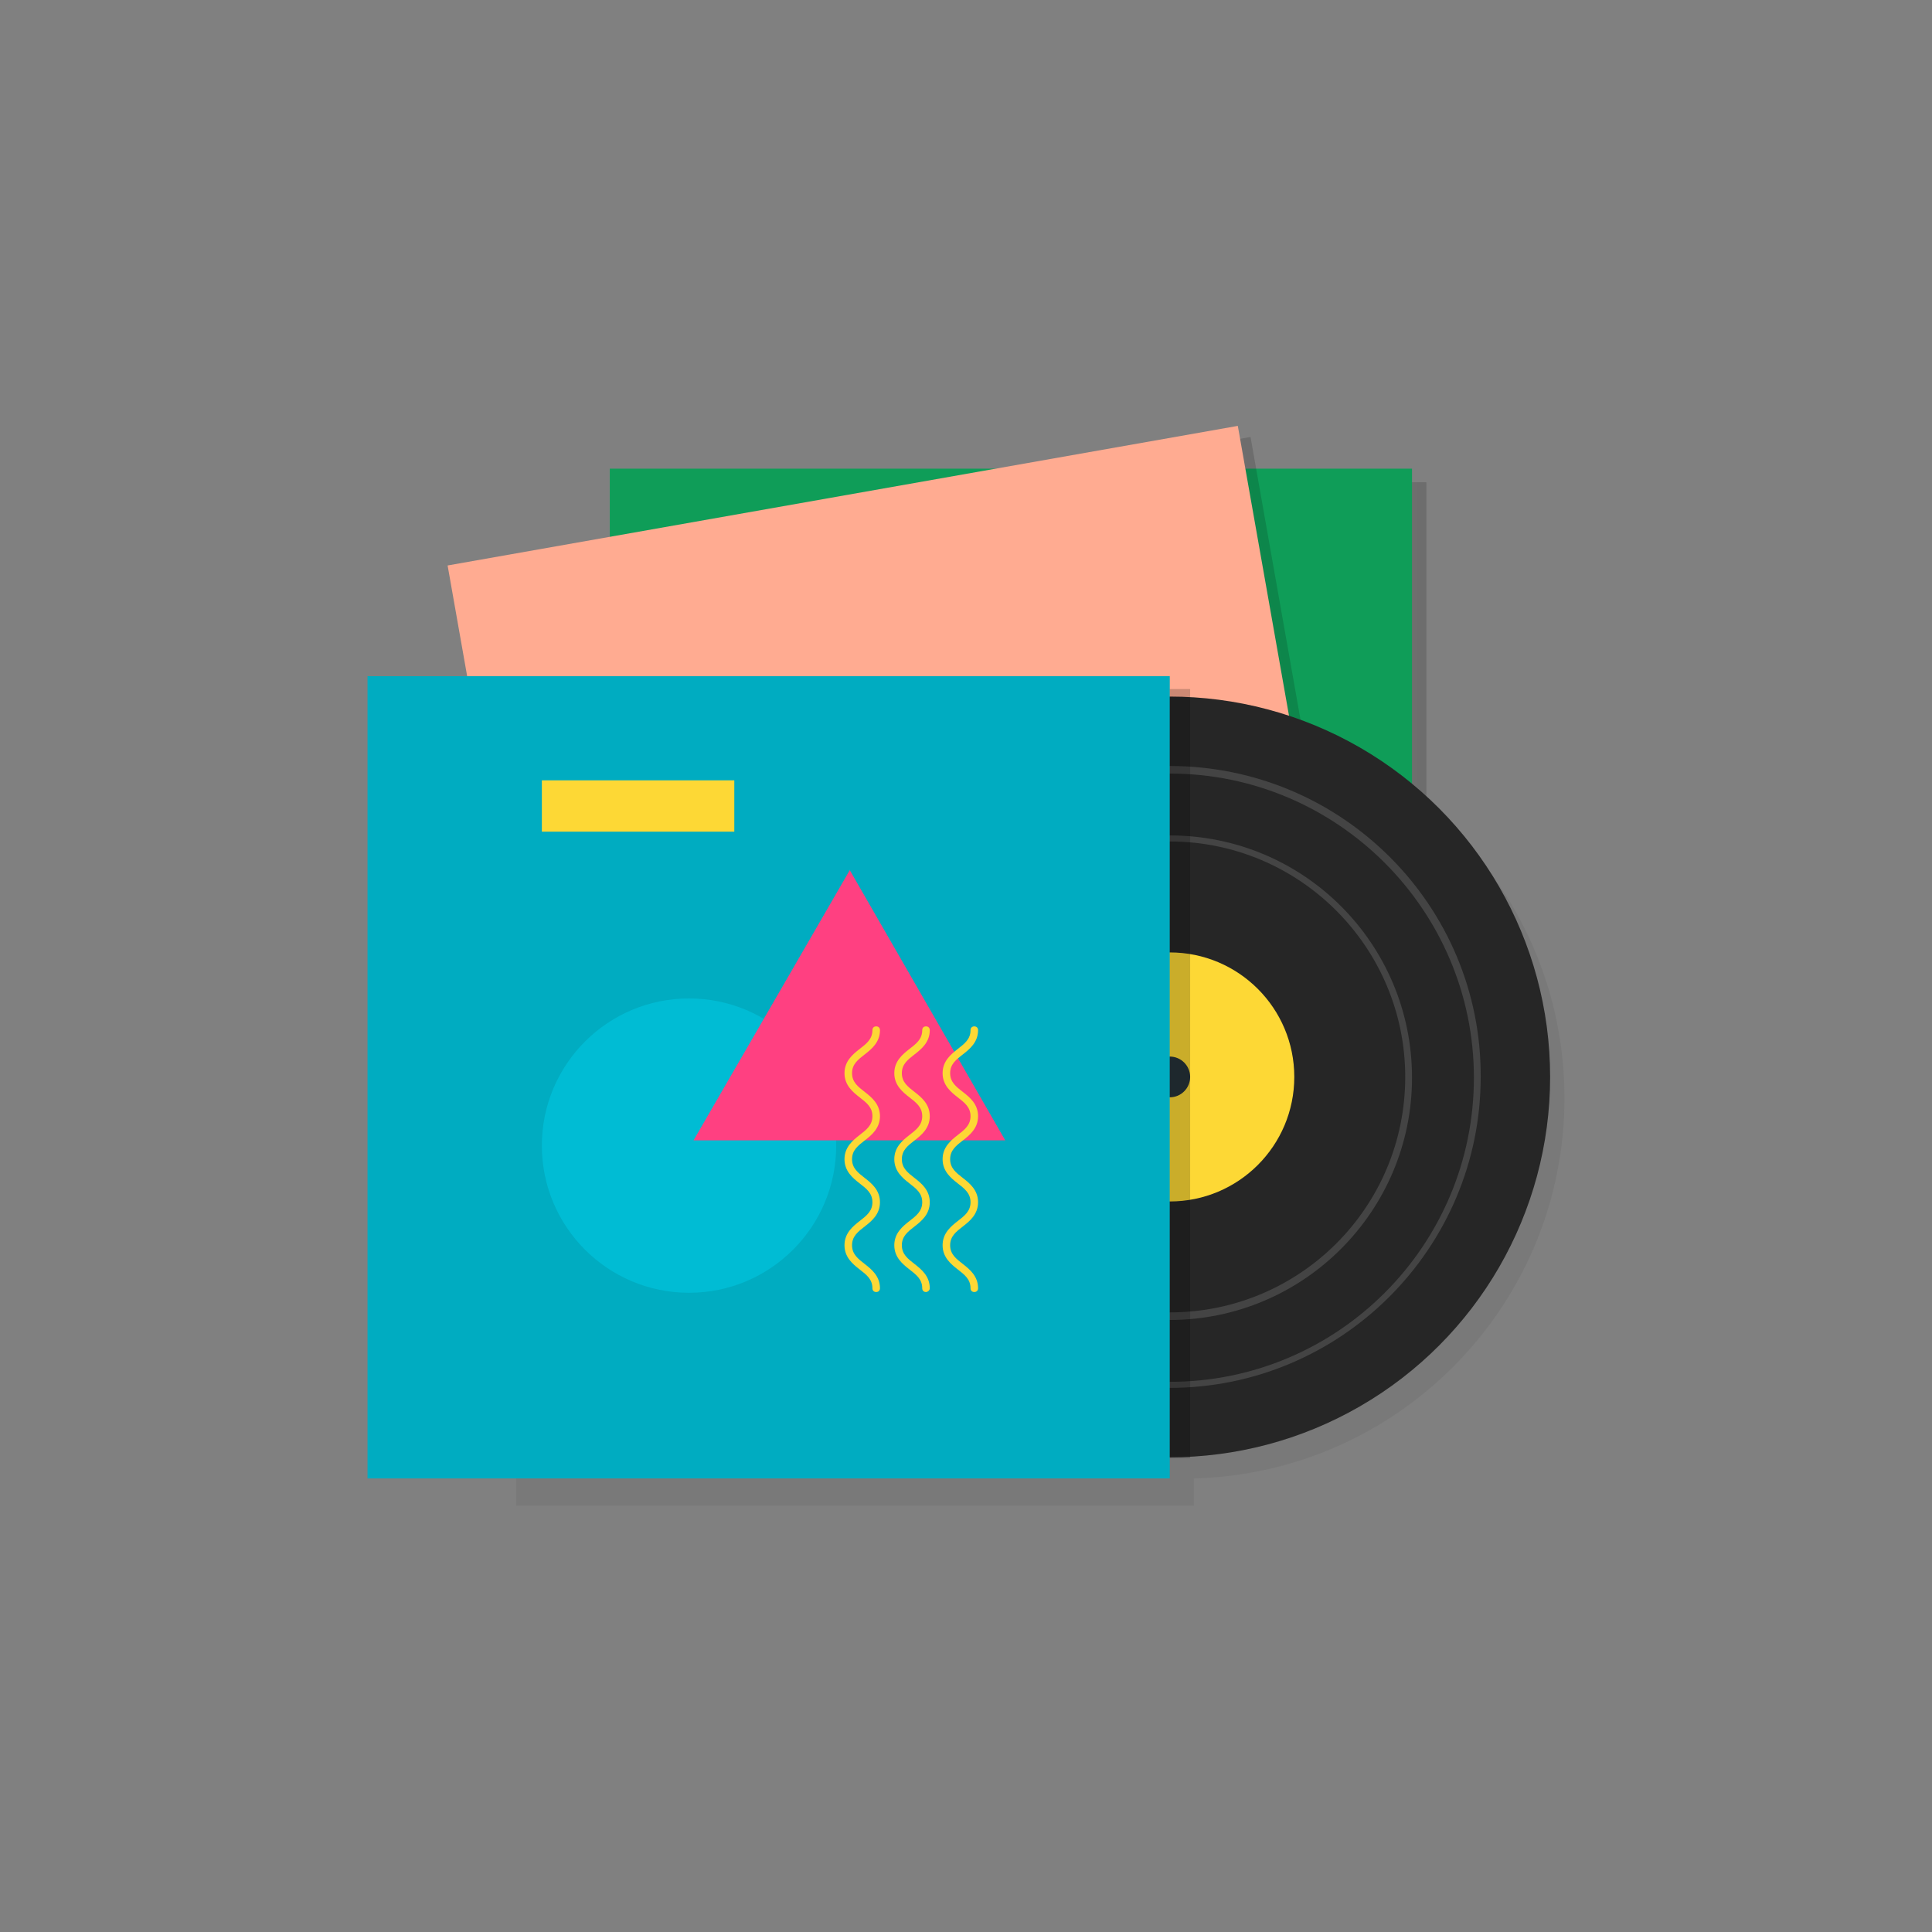 <?xml version="1.0" encoding="utf-8"?>
<!-- Generator: Adobe Illustrator 17.1.0, SVG Export Plug-In . SVG Version: 6.00 Build 0)  -->
<!DOCTYPE svg PUBLIC "-//W3C//DTD SVG 1.1//EN" "http://www.w3.org/Graphics/SVG/1.1/DTD/svg11.dtd">
<svg version="1.1" id="Layer_1" xmlns="http://www.w3.org/2000/svg" xmlns:xlink="http://www.w3.org/1999/xlink" x="0px" y="0px"
	 viewBox="0 0 256 256" enable-background="new 0 0 256 256" xml:space="preserve">
<rect x="0" y="0" width="256" height="256" fill="#808080" stroke="none"/>
<g>
	<g>
		<g>
			<path opacity="0.1" fill="#424242" d="M207.3,145.5c0-27.4-21.9-49.7-49.1-50.4v-2.5H68.4v106.9h89.8v-3.6
				C185.4,195.2,207.3,172.9,207.3,145.5z"/>
			
				<linearGradient id="SVGID_1_" gradientUnits="userSpaceOnUse" x1="113.482" y1="118.541" x2="203.272" y2="118.541" gradientTransform="matrix(1 0 0 1 -14.33 -1.173)">
				<stop  offset="0" style="stop-color:#FFFFFF"/>
				<stop  offset="1" style="stop-color:#000000"/>
			</linearGradient>
			<rect x="99.2" y="63.9" opacity="0.15" fill="url(#SVGID_1_)" width="89.8" height="106.9"/>
			<rect x="80.8" y="62.1" fill="#0F9D58" width="106.3" height="106.3"/>
			
				<linearGradient id="SVGID_2_" gradientUnits="userSpaceOnUse" x1="303.446" y1="1.837" x2="393.243" y2="1.837" gradientTransform="matrix(0.985 -0.174 0.174 0.985 -212.583 176.969)">
				<stop  offset="0" style="stop-color:#FFFFFF"/>
				<stop  offset="1" style="stop-color:#000000"/>
			</linearGradient>
			<polygon opacity="0.15" fill="url(#SVGID_2_)" points="184.3,163.1 95.9,178.7 77.3,73.5 165.7,57.9 			"/>
			
				<rect x="67.7" y="64.9" transform="matrix(0.985 -0.174 0.174 0.985 -18.667 22.781)" fill="#FFAB91" width="106.3" height="106.3"/>
			<g>
				<circle fill="#262626" cx="155" cy="142.7" r="50.4"/>
				<circle fill="#FDD835" cx="155" cy="142.7" r="16.5"/>
				<circle fill="#263238" cx="155" cy="142.7" r="2.7"/>
				<path fill="#444444" d="M155,101.5c-22.8,0-41.2,18.5-41.2,41.2c0,22.8,18.5,41.2,41.2,41.2s41.2-18.5,41.2-41.2
					C196.3,120,177.8,101.5,155,101.5z M155,183.1c-22.3,0-40.3-18.1-40.3-40.3s18.1-40.3,40.3-40.3s40.3,18.1,40.3,40.3
					S177.3,183.1,155,183.1z"/>
				<path fill="#444444" d="M155,110.7c-17.7,0-32.1,14.4-32.1,32.1s14.4,32.1,32.1,32.1s32.1-14.4,32.1-32.1S172.8,110.7,155,110.7
					z M155,173.9c-17.2,0-31.2-14-31.2-31.2c0-17.2,14-31.2,31.2-31.2s31.2,14,31.2,31.2C186.2,160,172.2,173.9,155,173.9z"/>
			</g>
			<g>
				<rect x="48.7" y="89.6" fill="#00ACC1" width="106.3" height="106.3"/>
				<rect x="71.8" y="103.4" fill="#FDD835" width="25.5" height="6.8"/>
				<circle fill="#00BCD4" cx="91.3" cy="151.8" r="19.5"/>
				<polygon fill="#FF4081" points="91.9,151.1 112.6,115.3 133.2,151.1 				"/>
				<g>
					<path fill="#FDD835" d="M129.1,171.2c-0.3,0-0.5-0.2-0.5-0.5c0-1.2-0.8-1.8-1.7-2.5c-0.9-0.7-2-1.6-2-3.2c0-1.6,1.1-2.5,2-3.2
						c0.9-0.7,1.7-1.3,1.7-2.5c0-1.2-0.8-1.8-1.7-2.5c-0.9-0.7-2-1.6-2-3.2c0-1.6,1.1-2.5,2-3.2c0.9-0.7,1.7-1.3,1.7-2.5
						c0-1.2-0.8-1.8-1.7-2.5c-0.9-0.7-2-1.6-2-3.2c0-1.6,1.1-2.5,2-3.2c0.9-0.7,1.7-1.3,1.7-2.5c0-0.3,0.2-0.5,0.5-0.5
						c0.3,0,0.5,0.2,0.5,0.5c0,1.6-1.1,2.5-2,3.2c-0.9,0.7-1.7,1.3-1.7,2.5c0,1.2,0.8,1.8,1.7,2.5c0.9,0.7,2,1.6,2,3.2
						c0,1.6-1.1,2.5-2,3.2c-0.9,0.7-1.7,1.3-1.7,2.5c0,1.2,0.8,1.8,1.7,2.5c0.9,0.7,2,1.6,2,3.2c0,1.6-1.1,2.5-2,3.2
						c-0.9,0.7-1.7,1.3-1.7,2.5c0,1.2,0.8,1.8,1.7,2.5c0.9,0.7,2,1.6,2,3.2C129.6,171,129.4,171.2,129.1,171.2z"/>
					<path fill="#FDD835" d="M116.1,171.2c-0.3,0-0.5-0.2-0.5-0.5c0-1.2-0.8-1.8-1.7-2.5c-0.9-0.7-2-1.6-2-3.2c0-1.6,1.1-2.5,2-3.2
						c0.9-0.7,1.7-1.3,1.7-2.5c0-1.2-0.8-1.8-1.7-2.5c-0.9-0.7-2-1.6-2-3.2c0-1.6,1.1-2.5,2-3.2c0.9-0.7,1.7-1.3,1.7-2.5
						c0-1.2-0.8-1.8-1.7-2.5c-0.9-0.7-2-1.6-2-3.2c0-1.6,1.1-2.5,2-3.2c0.9-0.7,1.7-1.3,1.7-2.5c0-0.3,0.2-0.5,0.5-0.5
						c0.3,0,0.5,0.2,0.5,0.5c0,1.6-1.1,2.5-2,3.2c-0.9,0.7-1.7,1.3-1.7,2.5c0,1.2,0.8,1.8,1.7,2.5c0.9,0.7,2,1.6,2,3.2
						c0,1.6-1.1,2.5-2,3.2c-0.9,0.7-1.7,1.3-1.7,2.5c0,1.2,0.8,1.8,1.7,2.5c0.9,0.7,2,1.6,2,3.2c0,1.6-1.1,2.5-2,3.2
						c-0.9,0.7-1.7,1.3-1.7,2.5c0,1.2,0.8,1.8,1.7,2.5c0.9,0.7,2,1.6,2,3.2C116.6,171,116.4,171.2,116.1,171.2z"/>
					<path fill="#FDD835" d="M122.7,171.2c-0.3,0-0.5-0.2-0.5-0.5c0-1.2-0.8-1.8-1.7-2.5c-0.9-0.7-2-1.6-2-3.2c0-1.6,1.1-2.5,2-3.2
						c0.9-0.7,1.7-1.3,1.7-2.5c0-1.2-0.8-1.8-1.7-2.5c-0.9-0.7-2-1.6-2-3.2c0-1.6,1.1-2.5,2-3.2c0.9-0.7,1.7-1.3,1.7-2.5
						c0-1.2-0.8-1.8-1.7-2.5c-0.9-0.7-2-1.6-2-3.2c0-1.6,1.1-2.5,2-3.2c0.9-0.7,1.7-1.3,1.7-2.5c0-0.3,0.2-0.5,0.5-0.5
						c0.3,0,0.5,0.2,0.5,0.5c0,1.6-1.1,2.5-2,3.2c-0.9,0.7-1.7,1.3-1.7,2.5c0,1.2,0.8,1.8,1.7,2.5c0.9,0.7,2,1.6,2,3.2
						c0,1.6-1.1,2.5-2,3.2c-0.9,0.7-1.7,1.3-1.7,2.5c0,1.2,0.8,1.8,1.7,2.5c0.9,0.7,2,1.6,2,3.2c0,1.6-1.1,2.5-2,3.2
						c-0.9,0.7-1.7,1.3-1.7,2.5c0,1.2,0.8,1.8,1.7,2.5c0.9,0.7,2,1.6,2,3.2C123.2,171,122.9,171.2,122.7,171.2z"/>
				</g>
			</g>
			<linearGradient id="SVGID_3_" gradientUnits="userSpaceOnUse" x1="181.157" y1="142.208" x2="159.16" y2="142.208">
				<stop  offset="0" style="stop-color:#FFFFFF"/>
				<stop  offset="1" style="stop-color:#000000"/>
			</linearGradient>
			<rect x="155" y="91.3" opacity="0.2" fill="url(#SVGID_3_)" width="2.7" height="101.9"/>
		</g>
	</g>
</g>
</svg>
